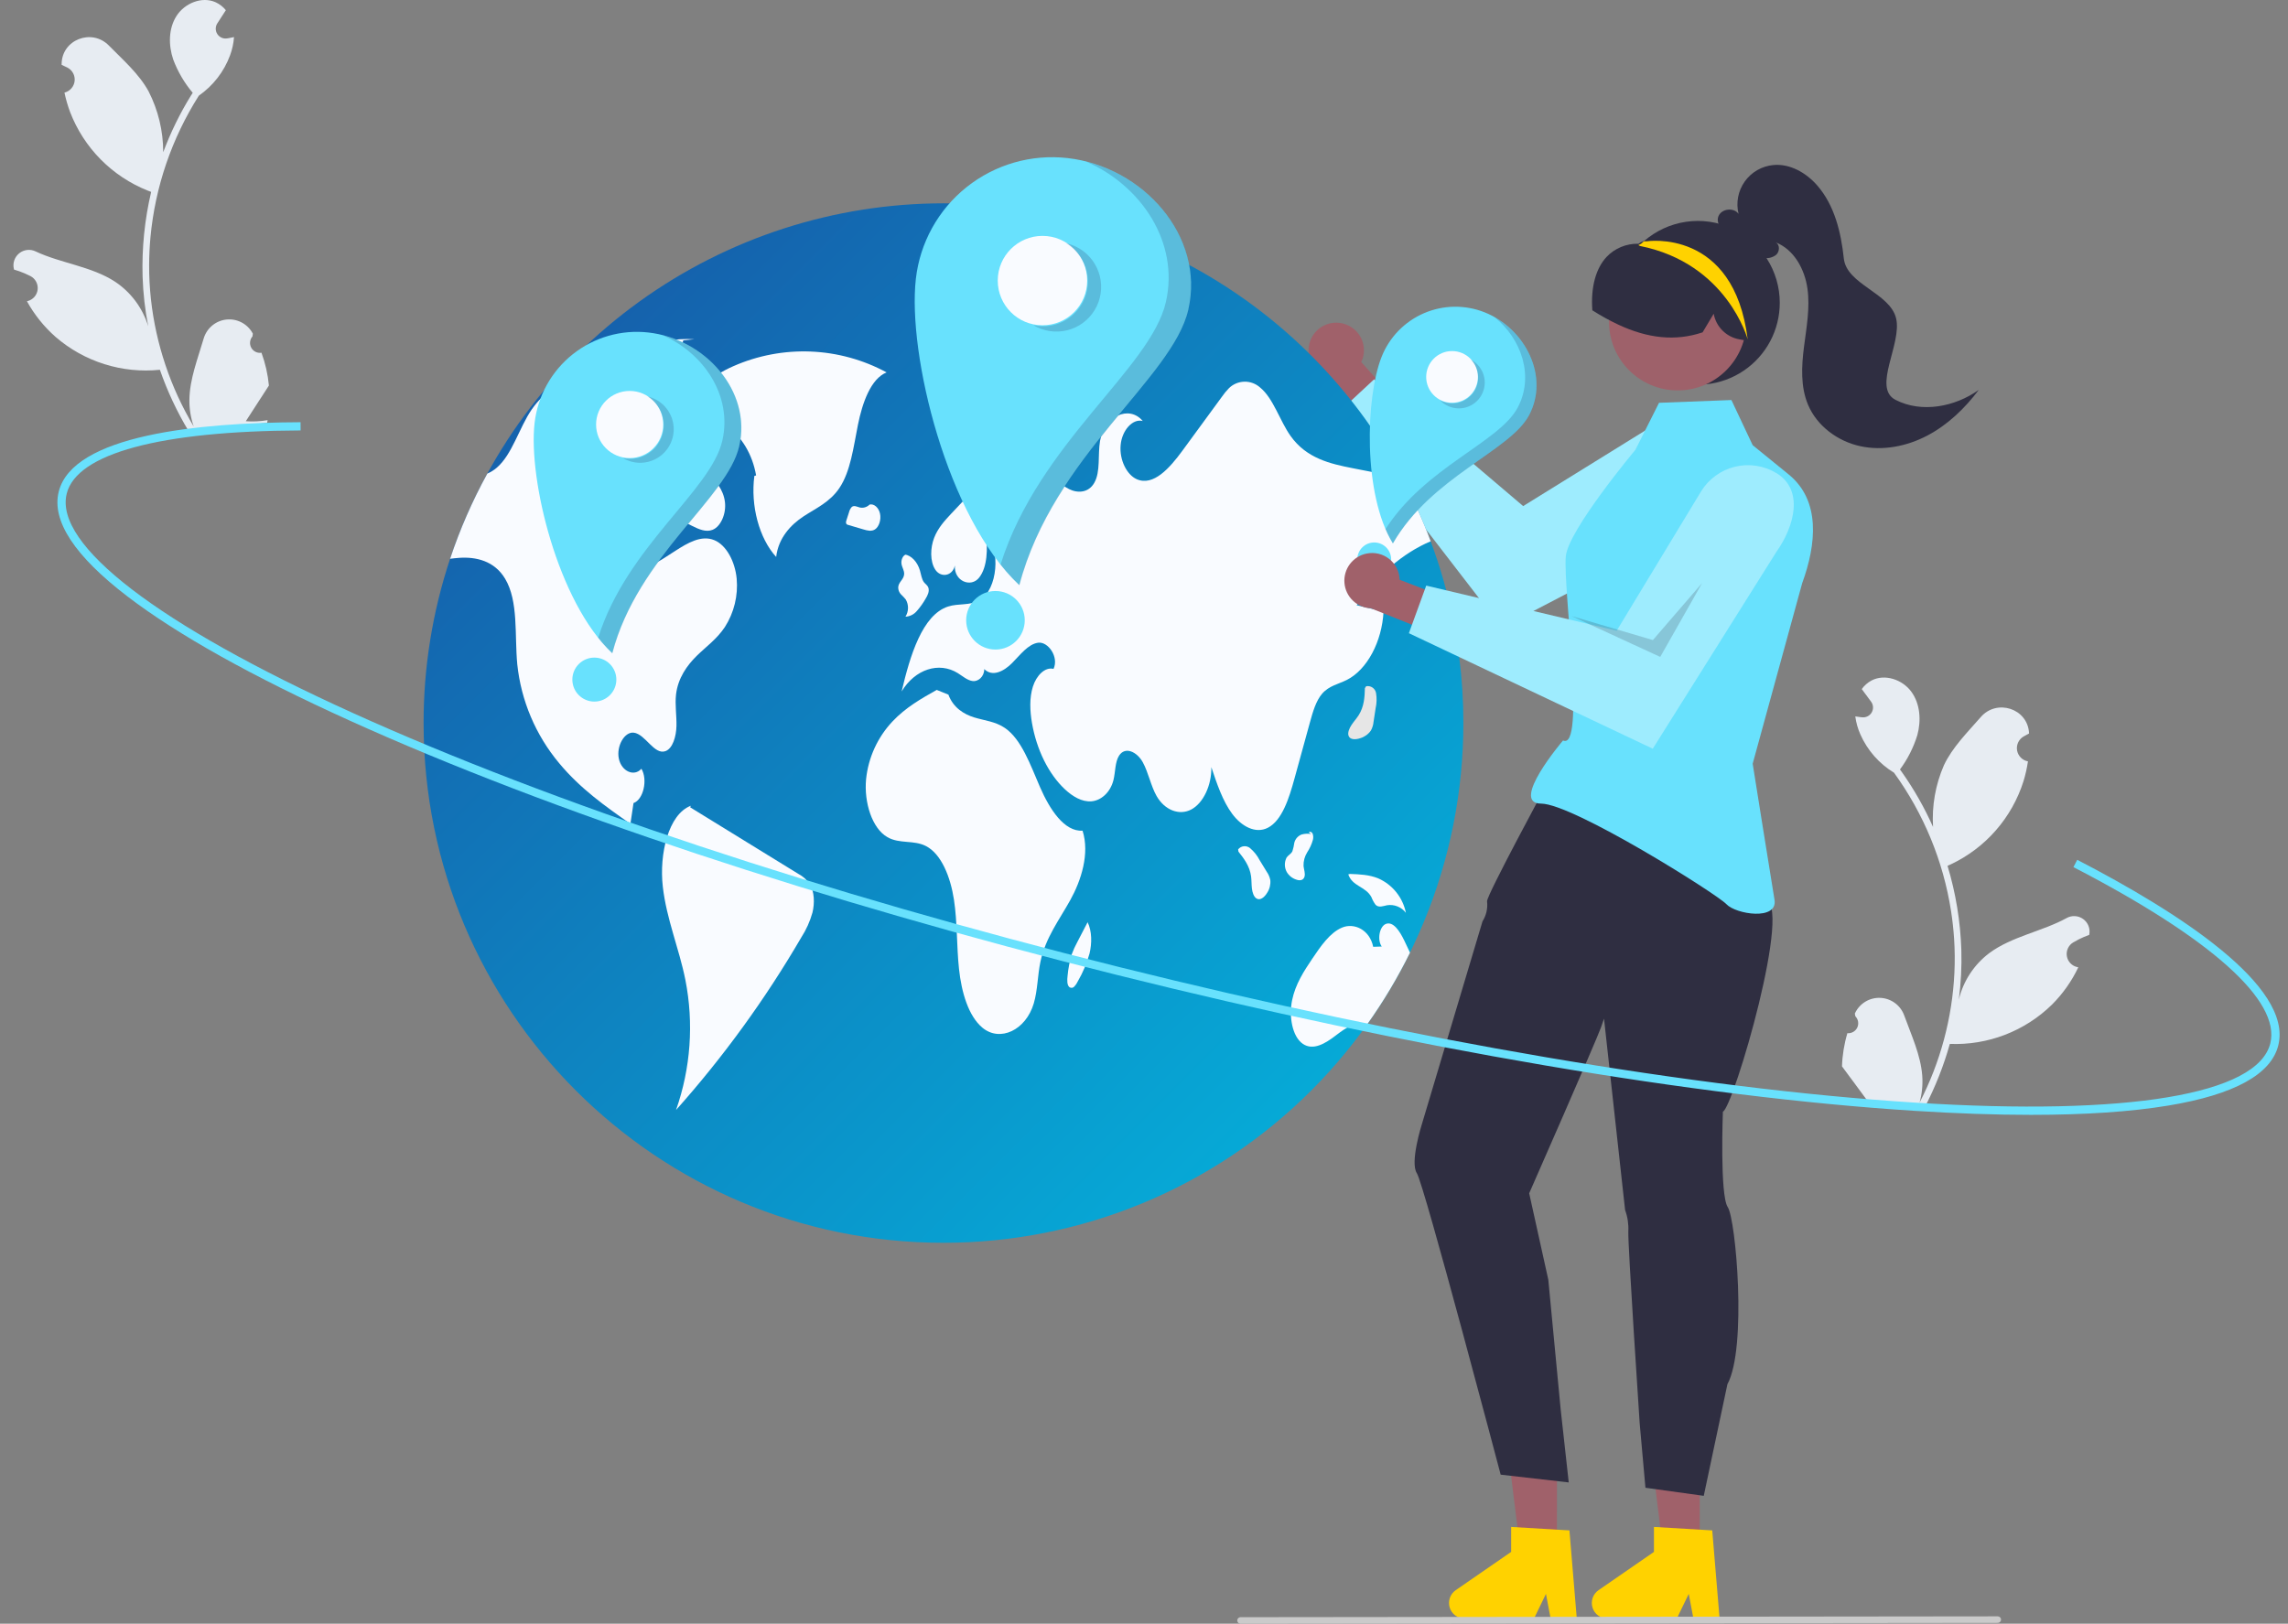 <svg width="162" height="115" viewBox="0 0 162 115" fill="none" xmlns="http://www.w3.org/2000/svg">
<rect x="0" y="0" width="162" height="115" fill="#808080" stroke="none"/>
<path d="M130.803 73.174C130.946 73.188 131.09 73.156 131.216 73.085C131.341 73.014 131.441 72.906 131.503 72.776C131.564 72.645 131.584 72.499 131.56 72.357C131.536 72.215 131.469 72.084 131.368 71.981C131.354 71.91 131.343 71.859 131.329 71.788C131.336 71.773 131.343 71.758 131.35 71.743C131.511 71.408 131.767 71.127 132.087 70.937C132.406 70.747 132.775 70.656 133.146 70.674C133.518 70.693 133.875 70.821 134.174 71.042C134.473 71.263 134.7 71.568 134.826 71.918C135.331 73.314 135.991 74.719 136.102 76.176C136.151 76.819 136.087 77.467 135.915 78.089C137.386 75.238 138.227 72.103 138.38 68.899C138.418 68.095 138.411 67.289 138.359 66.486C138.315 65.827 138.243 65.172 138.142 64.52C137.589 60.982 136.205 57.626 134.104 54.727C133.051 54.087 132.22 53.141 131.722 52.014C131.541 51.609 131.42 51.18 131.363 50.74C131.484 50.762 131.607 50.777 131.729 50.791C131.766 50.795 131.806 50.799 131.844 50.803L131.858 50.804C131.992 50.816 132.126 50.789 132.245 50.727C132.364 50.665 132.462 50.569 132.528 50.453C132.594 50.336 132.625 50.202 132.617 50.068C132.609 49.934 132.562 49.806 132.482 49.697C132.433 49.63 132.383 49.563 132.333 49.496C132.258 49.392 132.181 49.291 132.106 49.187C132.097 49.177 132.089 49.167 132.081 49.156C131.994 49.038 131.908 48.922 131.821 48.804C132.001 48.551 132.237 48.343 132.51 48.197C133.456 47.701 134.709 48.133 135.335 48.997C135.964 49.861 136.035 51.036 135.755 52.066C135.486 52.94 135.07 53.763 134.525 54.498C134.572 54.565 134.621 54.629 134.668 54.695C135.526 55.912 136.263 57.209 136.868 58.569C136.775 57.073 137.039 55.576 137.637 54.201C138.239 52.922 139.303 51.871 140.248 50.785C141.383 49.48 143.554 50.174 143.663 51.899C143.664 51.916 143.665 51.933 143.666 51.949C143.53 52.018 143.396 52.091 143.265 52.169C143.101 52.269 142.97 52.415 142.89 52.59C142.811 52.764 142.785 52.959 142.818 53.148C142.851 53.337 142.94 53.512 143.074 53.65C143.208 53.788 143.38 53.882 143.568 53.92L143.588 53.923C143.518 54.399 143.413 54.869 143.272 55.328C142.867 56.61 142.201 57.795 141.316 58.808C140.432 59.821 139.348 60.64 138.132 61.214C138.052 61.251 137.974 61.287 137.894 61.322C138.476 63.252 138.804 65.249 138.871 67.264C138.906 68.453 138.846 69.642 138.689 70.821L138.697 70.779C139.014 69.475 139.772 68.321 140.841 67.51C142.429 66.325 144.612 65.963 146.309 65.03C146.489 64.925 146.696 64.875 146.904 64.884C147.113 64.893 147.314 64.962 147.485 65.082C147.656 65.202 147.789 65.368 147.868 65.561C147.947 65.754 147.97 65.965 147.933 66.171C147.93 66.185 147.927 66.2 147.924 66.214C147.673 66.303 147.428 66.407 147.191 66.527C147.055 66.595 146.921 66.668 146.79 66.747C146.626 66.846 146.495 66.992 146.416 67.167C146.336 67.341 146.311 67.536 146.343 67.725C146.376 67.915 146.465 68.09 146.599 68.227C146.733 68.365 146.905 68.459 147.094 68.497L147.113 68.501C147.127 68.503 147.139 68.506 147.153 68.509C146.686 69.493 146.053 70.389 145.282 71.158C144.33 72.088 143.199 72.814 141.956 73.292C140.714 73.769 139.388 73.988 138.058 73.935L138.056 73.934C137.622 75.486 137.028 76.988 136.284 78.416L130.711 78.157C130.694 78.094 130.679 78.029 130.664 77.966C131.178 78.023 131.697 78.016 132.21 77.946C131.82 77.42 131.43 76.889 131.041 76.362C131.032 76.353 131.024 76.342 131.016 76.331C130.818 76.062 130.619 75.794 130.421 75.525L130.421 75.525C130.447 74.728 130.575 73.938 130.803 73.174L130.803 73.174Z" fill="#E7ECF2"/>
<path d="M18.513 24.983C18.371 25.005 18.225 24.983 18.096 24.92C17.967 24.856 17.86 24.755 17.79 24.628C17.721 24.502 17.692 24.358 17.707 24.215C17.722 24.071 17.781 23.936 17.876 23.828C17.886 23.756 17.893 23.704 17.903 23.632C17.895 23.617 17.887 23.603 17.879 23.588C17.698 23.264 17.424 23 17.094 22.83C16.763 22.66 16.39 22.591 16.02 22.633C15.65 22.674 15.302 22.824 15.017 23.063C14.732 23.303 14.525 23.621 14.42 23.978C14.003 25.402 13.431 26.846 13.41 28.306C13.401 28.951 13.504 29.594 13.715 30.204C12.07 27.449 11.037 24.373 10.686 21.184C10.599 20.384 10.556 19.579 10.559 18.774C10.562 18.114 10.593 17.456 10.654 16.799C10.987 13.234 12.161 9.798 14.079 6.775C15.09 6.072 15.862 5.075 16.289 3.92C16.444 3.504 16.538 3.069 16.569 2.626C16.449 2.655 16.327 2.679 16.206 2.7C16.169 2.706 16.129 2.712 16.092 2.718L16.078 2.72C15.945 2.741 15.809 2.723 15.687 2.668C15.564 2.613 15.46 2.524 15.387 2.411C15.314 2.299 15.275 2.167 15.275 2.033C15.275 1.899 15.314 1.768 15.387 1.655C15.432 1.585 15.477 1.515 15.523 1.445C15.592 1.337 15.662 1.23 15.731 1.122C15.739 1.112 15.747 1.101 15.754 1.09C15.833 0.966 15.912 0.845 15.991 0.722C15.796 0.481 15.548 0.288 15.266 0.159C14.292 -0.278 13.068 0.231 12.496 1.132C11.922 2.033 11.923 3.21 12.267 4.221C12.589 5.077 13.055 5.873 13.645 6.573C13.602 6.642 13.557 6.709 13.514 6.778C12.733 8.045 12.078 9.386 11.557 10.781C11.558 9.281 11.202 7.803 10.52 6.468C9.84 5.229 8.713 4.245 7.703 3.22C6.489 1.988 4.366 2.814 4.364 4.543C4.364 4.56 4.364 4.577 4.364 4.593C4.504 4.653 4.642 4.718 4.777 4.788C4.947 4.877 5.087 5.015 5.177 5.185C5.268 5.354 5.305 5.547 5.284 5.738C5.263 5.928 5.184 6.108 5.059 6.254C4.934 6.4 4.768 6.504 4.583 6.554L4.564 6.559C4.662 7.029 4.797 7.491 4.965 7.941C5.449 9.196 6.187 10.338 7.132 11.294C8.078 12.25 9.211 13.001 10.46 13.499C10.542 13.53 10.621 13.562 10.703 13.591C10.242 15.553 10.038 17.568 10.096 19.583C10.134 20.771 10.268 21.955 10.497 23.122L10.486 23.081C10.089 21.799 9.262 20.693 8.144 19.95C6.486 18.865 4.285 18.639 2.534 17.812C2.347 17.719 2.138 17.681 1.93 17.703C1.723 17.725 1.526 17.806 1.363 17.937C1.2 18.067 1.078 18.241 1.011 18.438C0.943 18.636 0.934 18.849 0.984 19.051C0.987 19.066 0.991 19.08 0.995 19.094C1.251 19.167 1.501 19.256 1.746 19.361C1.886 19.421 2.024 19.486 2.159 19.555C2.329 19.644 2.469 19.782 2.559 19.952C2.65 20.121 2.687 20.314 2.666 20.505C2.645 20.696 2.567 20.876 2.442 21.021C2.316 21.167 2.15 21.271 1.965 21.321L1.946 21.326C1.932 21.33 1.92 21.333 1.907 21.337C2.434 22.29 3.121 23.145 3.938 23.865C4.945 24.735 6.119 25.39 7.388 25.79C8.658 26.189 9.995 26.326 11.319 26.19L11.321 26.19C11.85 27.711 12.536 29.174 13.367 30.553L18.913 29.95C18.926 29.886 18.937 29.821 18.948 29.757C18.439 29.845 17.92 29.871 17.404 29.833C17.76 29.283 18.116 28.729 18.473 28.18C18.481 28.169 18.489 28.158 18.496 28.147C18.676 27.866 18.859 27.587 19.04 27.305L19.04 27.305C18.965 26.512 18.788 25.731 18.514 24.983L18.513 24.983Z" fill="#E7ECF2"/>
<path d="M95.141 22.928C95.416 23.003 95.67 23.138 95.887 23.323C96.104 23.507 96.278 23.737 96.396 23.996C96.514 24.255 96.574 24.537 96.572 24.821C96.57 25.106 96.505 25.387 96.382 25.644L99.359 28.953L97.789 31.252L93.651 26.52C93.233 26.285 92.916 25.906 92.759 25.453C92.602 25 92.617 24.505 92.801 24.062C92.984 23.619 93.324 23.259 93.755 23.05C94.187 22.841 94.68 22.797 95.141 22.928Z" fill="#A0616A"/>
<path d="M123.003 31.053C122.735 30.616 122.383 30.237 121.968 29.936C121.553 29.636 121.082 29.42 120.583 29.302C120.085 29.184 119.568 29.166 119.062 29.248C118.556 29.33 118.071 29.511 117.635 29.781L107.847 35.843L97.288 26.868L94.661 29.314L106.325 44.448L121.486 36.544C121.132 36.729 123.431 31.749 123.003 31.053Z" fill="#9EECFE"/>
<path d="M103.613 51.211C103.614 56.045 102.663 60.832 100.813 65.298C98.964 69.765 96.252 73.823 92.834 77.242C89.415 80.66 85.357 83.371 80.891 85.221C76.424 87.07 71.637 88.022 66.803 88.021C46.473 88.021 29.992 71.54 29.992 51.211C29.989 47.256 30.623 43.327 31.869 39.574C34.318 32.245 39.008 25.872 45.277 21.354C51.545 16.836 59.076 14.404 66.803 14.4C73.467 14.398 80.006 16.205 85.723 19.629C91.44 23.053 96.12 27.966 99.263 33.842C100.043 35.292 100.723 36.793 101.298 38.335C101.378 38.55 101.456 38.764 101.531 38.981V38.983C101.869 39.936 102.166 40.907 102.423 41.895C103.216 44.937 103.616 48.067 103.613 51.211Z" fill="url(#paint0_linear_1943_6920)"/>
<path d="M62.776 26.375C61.122 25.48 59.285 24.975 57.406 24.898C55.527 24.822 53.655 25.175 51.934 25.931C50.417 26.591 48.821 27.775 48.315 29.912C50.361 28.705 53.009 30.612 53.535 33.672L53.412 33.706C53.134 35.825 53.755 38.132 54.956 39.446C55.114 38.081 56.011 37.152 56.894 36.572C57.777 35.992 58.753 35.57 59.427 34.573C60.226 33.39 60.429 31.662 60.746 30.085C61.063 28.509 61.665 26.814 62.776 26.375Z" fill="#F9FBFF"/>
<path d="M51.325 44.409C50.759 45.26 50.002 45.793 49.323 46.458C48.647 47.125 48.002 48.025 47.867 49.18C47.782 49.92 47.914 50.673 47.896 51.421C47.878 52.17 47.628 53.012 47.119 53.199C46.315 53.489 45.702 51.996 44.876 51.892C44.219 51.81 43.628 52.843 43.818 53.738C44.008 54.634 44.902 55.031 45.415 54.446C45.88 55.225 45.552 56.638 44.855 56.877C44.781 57.368 44.708 57.857 44.636 58.348C42.873 57.115 41.092 55.861 39.593 54.055C37.926 52.064 36.892 49.62 36.624 47.037C36.43 44.961 36.718 42.587 35.765 40.99C35.002 39.712 33.693 39.429 32.515 39.509C32.301 39.523 32.084 39.548 31.869 39.575C32.564 37.488 33.446 35.469 34.505 33.542C34.745 33.439 34.968 33.3 35.166 33.131C36.262 32.2 36.749 30.317 37.638 29.014C37.695 28.93 37.755 28.848 37.816 28.769C38.726 27.58 39.945 26.969 41.123 26.4C43.73 25.135 46.413 23.852 49.166 24.028L48.383 24.104C47.469 26.664 46.554 29.225 45.638 31.785C45.499 32.178 45.359 32.571 45.217 32.965C44.698 34.421 44.162 35.971 44.242 37.601C44.289 38.566 44.624 39.597 45.262 39.928C45.857 40.235 46.507 39.859 47.082 39.487C47.325 39.331 47.567 39.176 47.81 39.018C48.683 38.456 49.651 37.879 50.573 38.255C51.417 38.599 52.041 39.746 52.16 40.983C52.269 42.186 51.975 43.391 51.325 44.409Z" fill="#F9FBFF"/>
<path d="M56.519 61.889C53.968 60.319 51.418 58.748 48.868 57.178L48.911 57.067C47.325 57.671 46.667 60.489 46.929 62.794C47.191 65.1 48.08 67.16 48.529 69.406C49.134 72.48 48.905 75.659 47.867 78.615C51.22 74.852 54.188 70.762 56.726 66.407C57.081 65.858 57.351 65.259 57.527 64.63C57.689 63.961 57.664 63.156 57.34 62.62C57.131 62.312 56.849 62.061 56.519 61.889Z" fill="#F9FBFF"/>
<path d="M46.453 33.321C46.183 33.93 46.078 34.742 46.324 35.372C46.575 36.015 47.106 36.306 47.594 36.548L49.004 37.247C49.472 37.479 49.978 37.714 50.456 37.523C51.032 37.292 51.432 36.388 51.328 35.549C51.218 34.657 50.656 34.042 50.135 33.52C49.407 32.788 48.678 32.056 47.95 31.324L47.54 31.827C47.096 32.26 46.728 32.765 46.453 33.321Z" fill="#F9FBFF"/>
<path d="M96.059 42.865C96.693 43.014 97.327 43.163 97.961 43.312C97.851 45.454 96.789 47.435 95.366 48.153C94.773 48.452 94.112 48.562 93.622 49.12C93.178 49.627 92.953 50.417 92.746 51.172C92.384 52.489 92.022 53.806 91.66 55.122C91.272 56.542 90.773 58.118 89.763 58.63C88.895 59.069 87.904 58.532 87.237 57.63C86.57 56.728 86.163 55.515 85.769 54.333C85.793 55.621 85.194 56.885 84.345 57.333C83.495 57.781 82.46 57.376 81.891 56.376C81.482 55.658 81.313 54.711 80.912 53.983C80.511 53.255 79.67 52.838 79.233 53.521C78.944 53.975 78.981 54.67 78.838 55.247C78.615 56.143 77.94 56.705 77.272 56.754C76.605 56.803 75.955 56.419 75.396 55.898C74.245 54.818 73.396 53.104 73.067 51.2C72.922 50.351 72.881 49.427 73.132 48.632C73.384 47.836 73.991 47.222 74.595 47.374C74.991 46.535 74.208 45.423 73.503 45.521C72.795 45.619 72.241 46.378 71.66 46.961C71.081 47.544 70.272 47.967 69.689 47.388C69.693 47.926 69.255 48.282 68.877 48.237C68.5 48.194 68.165 47.891 67.82 47.676C66.484 46.844 64.789 47.396 63.84 48.971C64.433 46.447 65.302 43.552 67.124 42.959C67.869 42.715 68.68 42.916 69.384 42.494C70.629 41.748 70.881 38.928 69.805 37.764C69.942 38.864 69.916 40.149 69.335 40.901C68.754 41.654 67.535 41.163 67.609 40.051C67.441 40.818 66.607 40.934 66.222 40.345C65.836 39.756 65.868 38.793 66.142 38.089C66.417 37.386 66.883 36.881 67.335 36.396C68.306 35.355 69.292 34.302 70.417 33.648C71.543 32.993 72.844 32.772 73.973 33.423C74.568 33.766 75.092 34.339 75.699 34.642C76.306 34.946 77.077 34.907 77.48 34.196C77.932 33.402 77.719 32.224 77.887 31.232C78.188 29.48 79.94 28.66 80.912 29.817C80.186 29.631 79.435 30.49 79.345 31.531C79.253 32.572 79.779 33.623 80.482 33.938C81.664 34.462 82.822 33.145 83.716 31.926C84.648 30.65 85.582 29.374 86.517 28.099C86.666 27.882 86.834 27.678 87.018 27.49C87.311 27.204 87.702 27.041 88.111 27.033C88.519 27.024 88.916 27.172 89.221 27.445C90.165 28.216 90.609 29.797 91.384 30.885C92.509 32.466 94.192 32.85 95.759 33.157C96.926 33.384 98.095 33.612 99.264 33.842C100.043 35.292 100.723 36.793 101.299 38.335C99.319 39.175 97.493 40.748 96.059 42.865Z" fill="#F9FBFF"/>
<path d="M99.834 67.471C98.957 69.25 97.939 70.955 96.787 72.569C96.05 72.254 95.259 72.816 94.57 73.344C93.85 73.896 92.985 74.434 92.247 73.931C91.492 73.415 91.249 71.974 91.488 70.831C91.727 69.689 92.324 68.781 92.903 67.918C93.517 67.002 94.173 66.051 95.026 65.695C95.881 65.34 96.979 65.843 97.228 67.058L97.834 67.037C97.494 66.571 97.672 65.606 98.128 65.436C98.654 65.237 99.11 65.959 99.421 66.597C99.56 66.886 99.701 67.176 99.834 67.471Z" fill="#F9FBFF"/>
<path d="M76.65 58.833C75.349 58.914 74.318 57.313 73.633 55.737C72.949 54.161 72.324 52.359 71.15 51.557C70.479 51.099 69.714 51.036 68.987 50.814C68.259 50.592 67.497 50.132 67.15 49.197L66.324 48.863C65.234 49.476 64.13 50.1 63.191 51.097C62.137 52.217 61.481 53.651 61.323 55.18C61.166 56.832 61.748 58.674 62.836 59.294C63.695 59.785 64.696 59.476 65.567 59.925C66.655 60.486 67.3 62.115 67.545 63.724C67.789 65.332 67.728 67.004 67.902 68.631C68.077 70.258 68.559 71.951 69.557 72.785C70.805 73.828 72.637 72.961 73.197 71.062C73.472 70.13 73.463 69.079 73.668 68.112C74.03 66.409 75.007 65.145 75.781 63.748C76.556 62.351 77.165 60.454 76.65 58.833Z" fill="#F9FBFF"/>
<path d="M63.793 42.098C63.914 42.21 64.027 42.33 64.132 42.458C64.24 42.644 64.295 42.856 64.291 43.071C64.287 43.286 64.225 43.496 64.111 43.678C64.268 43.669 64.421 43.628 64.561 43.557C64.701 43.486 64.824 43.386 64.924 43.265C65.161 42.995 65.37 42.7 65.547 42.387C65.68 42.17 65.821 41.878 65.731 41.621C65.67 41.446 65.524 41.371 65.422 41.239C65.261 41.03 65.221 40.697 65.137 40.41C64.957 39.791 64.524 39.335 64.055 39.27L64.12 39.282C63.924 39.349 63.787 39.661 63.83 39.941C63.87 40.196 64.034 40.408 64.017 40.668C63.994 41.043 63.62 41.218 63.597 41.593C63.593 41.78 63.664 41.962 63.793 42.098Z" fill="#F9FBFF"/>
<path d="M61.565 35.738C61.566 35.737 61.568 35.737 61.57 35.737C61.61 35.7 61.648 35.661 61.681 35.618L61.565 35.738Z" fill="#E6E6E6"/>
<path d="M61.954 37.494C62.242 37.309 62.403 36.798 62.307 36.37C62.213 35.944 61.878 35.658 61.57 35.736C61.48 35.827 61.369 35.894 61.247 35.93C61.124 35.966 60.995 35.97 60.871 35.942C60.68 35.893 60.471 35.767 60.305 35.91C60.21 36.018 60.144 36.147 60.112 36.287C60.051 36.475 59.99 36.663 59.929 36.851C59.9 36.918 59.892 36.993 59.907 37.064C59.919 37.093 59.938 37.118 59.962 37.138C59.986 37.157 60.015 37.17 60.046 37.175C60.413 37.283 60.781 37.391 61.148 37.5C61.416 37.579 61.705 37.655 61.954 37.494Z" fill="#F9FBFF"/>
<path d="M89.693 61.748C89.523 61.47 89.353 61.192 89.183 60.914C89.017 60.592 88.789 60.306 88.512 60.071C88.451 60.02 88.381 59.982 88.305 59.958C88.229 59.935 88.15 59.927 88.071 59.935C87.992 59.943 87.915 59.967 87.846 60.004C87.776 60.042 87.715 60.094 87.665 60.156L87.686 60.315C88.073 60.8 88.483 61.34 88.581 62.061C88.619 62.345 88.606 62.639 88.64 62.925C88.674 63.21 88.77 63.506 88.955 63.629C89.222 63.808 89.536 63.544 89.726 63.223C89.897 62.959 89.973 62.645 89.943 62.332C89.901 62.123 89.816 61.924 89.693 61.748Z" fill="#F9FBFF"/>
<path d="M97.253 51.128C97.302 50.806 97.351 50.484 97.4 50.162C97.48 49.808 97.49 49.442 97.43 49.084C97.416 49.006 97.387 48.932 97.344 48.865C97.301 48.798 97.245 48.741 97.179 48.696C97.114 48.651 97.04 48.62 96.962 48.604C96.885 48.588 96.805 48.588 96.727 48.604L96.64 48.739C96.624 49.36 96.59 50.036 96.201 50.651C96.047 50.893 95.847 51.11 95.69 51.35C95.532 51.59 95.415 51.879 95.477 52.092C95.566 52.4 95.976 52.401 96.329 52.278C96.629 52.185 96.889 51.995 97.068 51.736C97.171 51.548 97.234 51.341 97.253 51.128Z" fill="#E6E6E6"/>
<path d="M92.358 62.11C92.441 61.871 92.321 61.597 92.296 61.334C92.284 60.993 92.374 60.656 92.555 60.367C92.735 60.095 92.871 59.796 92.959 59.481C92.996 59.338 92.99 59.187 92.94 59.047C92.884 58.921 92.748 58.864 92.669 58.964L92.837 59.071C92.611 59.031 92.379 59.042 92.158 59.104C92.032 59.152 91.92 59.23 91.83 59.331C91.741 59.432 91.677 59.553 91.644 59.684C91.617 59.888 91.571 60.089 91.509 60.285C91.41 60.49 91.217 60.558 91.095 60.738C91.013 60.898 90.971 61.075 90.974 61.255C90.977 61.434 91.024 61.61 91.112 61.767C91.265 62.023 91.507 62.214 91.792 62.301C91.996 62.374 92.265 62.378 92.358 62.11Z" fill="#F9FBFF"/>
<path d="M97.103 63.542C97.177 63.734 97.275 63.915 97.397 64.081C97.624 64.31 97.933 64.169 98.208 64.114C98.458 64.074 98.714 64.103 98.949 64.198C99.184 64.292 99.389 64.448 99.543 64.649C99.436 64.116 99.203 63.617 98.863 63.193C98.523 62.768 98.086 62.432 97.589 62.212C96.939 61.947 96.255 61.921 95.58 61.897L95.463 61.927C95.76 62.793 96.694 62.773 97.103 63.542Z" fill="#F9FBFF"/>
<path d="M77.006 65.313L77.008 65.316C77.019 65.294 77.03 65.273 77.042 65.251L77.006 65.313Z" fill="#E6E6E6"/>
<path d="M76.286 66.706C76.129 66.991 75.994 67.287 75.882 67.593C75.734 68.088 75.636 68.596 75.589 69.111C75.553 69.403 75.541 69.777 75.725 69.92C75.777 69.954 75.841 69.969 75.903 69.961C75.966 69.952 76.023 69.921 76.065 69.873C76.167 69.766 76.25 69.642 76.311 69.507C76.672 68.886 76.951 68.223 77.144 67.532C77.319 66.804 77.317 65.947 77.007 65.316C76.767 65.779 76.526 66.243 76.286 66.706Z" fill="#F9FBFF"/>
<path d="M69.342 29.585C69.457 29.697 69.601 29.773 69.758 29.803C69.915 29.834 70.078 29.818 70.225 29.758C70.532 29.624 70.813 29.438 71.056 29.209C71.258 29.059 71.429 28.873 71.56 28.659C71.632 28.531 71.679 28.391 71.697 28.245C71.714 28.099 71.703 27.951 71.663 27.81C71.55 27.477 71.261 27.366 71.006 27.29C70.598 27.169 70.19 27.048 69.782 26.927L70.078 26.661C69.774 26.498 69.438 26.801 69.248 27.175C69.127 27.419 69.042 27.681 68.997 27.95C68.895 28.537 68.995 29.237 69.342 29.585Z" fill="#E6E6E6"/>
<path d="M76.543 27.168C76.658 27.295 76.817 27.373 76.988 27.387C77.158 27.401 77.328 27.349 77.462 27.243C77.577 27.156 77.673 27.046 77.743 26.92C77.812 26.794 77.855 26.655 77.868 26.511C77.897 26.19 77.738 25.834 77.511 25.806L77.563 25.506C77.127 25.427 76.59 25.411 76.356 25.941C76.277 26.144 76.253 26.364 76.286 26.58C76.319 26.795 76.407 26.998 76.543 27.168Z" fill="#E6E6E6"/>
<path d="M75.581 11.195C73.022 10.906 70.454 11.646 68.441 13.251C66.428 14.856 65.135 17.195 64.846 19.754C64.245 25.081 67.052 36.651 72.169 41.44C74.579 32.264 83.022 26.822 84.139 21.93C85.333 16.703 80.909 11.796 75.581 11.195Z" fill="#68E1FD"/>
<path d="M73.812 23.039C75.56 23.039 76.978 21.622 76.978 19.873C76.978 18.125 75.56 16.707 73.812 16.707C72.063 16.707 70.645 18.125 70.645 19.873C70.645 21.622 72.063 23.039 73.812 23.039Z" fill="#F9FBFF"/>
<path d="M70.483 46.005C71.628 46.005 72.557 45.077 72.557 43.931C72.557 42.786 71.628 41.858 70.483 41.858C69.338 41.858 68.409 42.786 68.409 43.931C68.409 45.077 69.338 46.005 70.483 46.005Z" fill="#68E1FD"/>
<path opacity="0.2" d="M76.43 17.605C76.787 17.819 77.097 18.101 77.345 18.436C77.592 18.77 77.771 19.149 77.872 19.553C77.972 19.956 77.992 20.375 77.931 20.787C77.869 21.198 77.728 21.593 77.513 21.949C77.299 22.306 77.017 22.616 76.683 22.864C76.349 23.111 75.969 23.29 75.566 23.391C74.751 23.594 73.889 23.465 73.169 23.032C73.903 23.196 74.671 23.093 75.335 22.741C76 22.39 76.518 21.814 76.797 21.115C77.075 20.417 77.096 19.642 76.856 18.93C76.615 18.218 76.129 17.614 75.485 17.228C75.818 17.302 76.138 17.429 76.43 17.605Z" fill="#24285B"/>
<path opacity="0.2" d="M84.151 21.94C83.034 26.832 74.591 32.275 72.181 41.45C71.7 40.996 71.253 40.506 70.844 39.985C73.551 31.36 81.469 26.119 82.549 21.393C83.515 17.163 80.801 13.143 76.907 11.445C81.621 12.63 85.245 17.15 84.151 21.94Z" fill="#24285B"/>
<path d="M45.911 23.549C43.99 23.332 42.061 23.887 40.549 25.093C39.037 26.298 38.066 28.055 37.849 29.976C37.398 33.977 39.506 42.665 43.349 46.262C45.158 39.371 51.499 35.284 52.338 31.61C53.235 27.685 49.912 24 45.911 23.549Z" fill="#68E1FD"/>
<path d="M44.583 32.444C45.896 32.444 46.96 31.379 46.96 30.066C46.96 28.753 45.896 27.688 44.583 27.688C43.27 27.688 42.205 28.753 42.205 30.066C42.205 31.379 43.27 32.444 44.583 32.444Z" fill="#F9FBFF"/>
<path d="M42.083 49.69C42.943 49.69 43.64 48.992 43.64 48.132C43.64 47.272 42.943 46.575 42.083 46.575C41.223 46.575 40.525 47.272 40.525 48.132C40.525 48.992 41.223 49.69 42.083 49.69Z" fill="#68E1FD"/>
<path opacity="0.2" d="M46.55 28.362C46.817 28.523 47.051 28.735 47.236 28.986C47.422 29.237 47.557 29.522 47.632 29.825C47.708 30.128 47.723 30.443 47.677 30.752C47.63 31.061 47.524 31.357 47.363 31.625C47.202 31.892 46.99 32.126 46.739 32.312C46.488 32.497 46.203 32.632 45.9 32.707C45.597 32.783 45.282 32.798 44.974 32.752C44.665 32.706 44.368 32.599 44.101 32.438C44.652 32.561 45.228 32.483 45.727 32.219C46.227 31.956 46.616 31.523 46.825 30.998C47.034 30.474 47.05 29.892 46.869 29.358C46.689 28.823 46.324 28.369 45.84 28.079C46.09 28.134 46.33 28.23 46.55 28.362Z" fill="#24285B"/>
<path opacity="0.2" d="M52.348 31.618C51.509 35.291 45.168 39.379 43.359 46.269C42.997 45.928 42.662 45.56 42.355 45.169C44.388 38.692 50.334 34.756 51.145 31.207C51.87 28.03 49.832 25.012 46.908 23.736C50.448 24.626 53.17 28.021 52.348 31.618Z" fill="#24285B"/>
<path d="M120.349 109.679H117.739L116.497 99.61L120.35 99.61L120.349 109.679Z" fill="#A0616A"/>
<path d="M121.754 114.636H119.902L119.571 112.887L118.724 114.636H113.811C113.576 114.636 113.347 114.561 113.157 114.421C112.967 114.281 112.827 114.085 112.757 113.86C112.687 113.635 112.691 113.394 112.767 113.171C112.844 112.949 112.99 112.756 113.184 112.623L117.107 109.913V108.145L121.234 108.391L121.754 114.636Z" fill="#FFD200"/>
<path d="M110.238 109.679H107.628L106.386 99.61L110.239 99.61L110.238 109.679Z" fill="#A0616A"/>
<path d="M111.643 114.636H109.791L109.46 112.887L108.613 114.636H103.7C103.465 114.636 103.235 114.561 103.046 114.421C102.856 114.281 102.716 114.085 102.646 113.86C102.576 113.635 102.579 113.394 102.656 113.171C102.733 112.949 102.879 112.756 103.073 112.623L106.996 109.913V108.145L111.123 108.391L111.643 114.636Z" fill="#FFD200"/>
<path d="M100.32 83.094C100.819 83.843 106.254 104.443 106.254 104.443L111.073 104.993L110.501 99.809L109.627 90.637L108.273 84.515C108.273 84.515 113.054 73.635 113.356 72.768L113.571 72.146L115.064 85.702C115.242 86.186 115.319 86.701 115.292 87.215C115.247 88.062 116.096 100.801 116.096 100.801L116.504 105.37L120.633 105.943L122.308 98.038C123.707 95.471 122.905 86.346 122.333 85.497C121.761 84.648 121.988 78.733 121.988 78.733C122.719 78.476 127.075 63.623 124.896 63.711C125.036 62.919 125.146 62.212 125.146 62.212L121.364 59.162L111.9 56.702L109.512 55.555C109.512 55.555 105.247 63.441 105.29 63.833C105.349 64.33 105.235 64.832 104.968 65.254L100.662 79.664C100.662 79.664 99.815 82.337 100.32 83.094Z" fill="#2F2E41"/>
<path d="M124.097 31.529L122.591 28.332L117.467 28.529L115.795 31.855C115.795 31.855 111.018 37.561 110.864 39.416C110.669 41.749 112.285 53.185 110.669 52.444C110.669 52.444 106.859 56.916 109.114 56.916C111.368 56.916 121.567 63.318 122.236 64.038C122.905 64.758 125.892 65.225 125.642 63.722C125.391 62.219 124.097 54.09 124.097 54.09L127.601 41.309C128.609 38.549 128.923 35.454 126.643 33.6L124.097 31.529Z" fill="#68E1FD"/>
<path d="M105.117 22.12C104.432 21.848 103.7 21.714 102.962 21.724C102.225 21.735 101.497 21.892 100.82 22.184C100.143 22.476 99.53 22.899 99.016 23.428C98.502 23.957 98.098 24.582 97.826 25.268C96.682 28.15 96.492 35.035 98.621 38.485C101.359 33.729 106.899 31.972 108.265 29.412C109.725 26.675 108 23.264 105.117 22.12Z" fill="#68E1FD"/>
<path d="M102.812 28.527C103.823 28.527 104.643 27.707 104.643 26.696C104.643 25.684 103.823 24.864 102.812 24.864C101.8 24.864 100.98 25.684 100.98 26.696C100.98 27.707 101.8 28.527 102.812 28.527Z" fill="#F9FBFF"/>
<path d="M97.301 40.819C97.964 40.819 98.501 40.282 98.501 39.62C98.501 38.957 97.964 38.42 97.301 38.42C96.639 38.42 96.102 38.957 96.102 39.62C96.102 40.282 96.639 40.819 97.301 40.819Z" fill="#68E1FD"/>
<path opacity="0.2" d="M104.618 25.827C104.954 26.178 105.136 26.648 105.126 27.133C105.115 27.618 104.912 28.079 104.562 28.415C104.211 28.751 103.742 28.934 103.257 28.924C102.771 28.914 102.31 28.712 101.974 28.361C102.358 28.564 102.803 28.623 103.227 28.528C103.651 28.433 104.028 28.19 104.29 27.842C104.551 27.495 104.68 27.066 104.654 26.631C104.628 26.197 104.449 25.787 104.147 25.473C104.322 25.565 104.481 25.684 104.618 25.827Z" fill="#24285B"/>
<path opacity="0.2" d="M108.269 29.419C106.903 31.98 101.364 33.736 98.626 38.492C98.426 38.166 98.251 37.824 98.102 37.472C100.922 33.068 106.138 31.345 107.458 28.871C108.639 26.656 107.735 24 105.819 22.461C108.27 23.838 109.607 26.912 108.269 29.419Z" fill="#24285B"/>
<path d="M96.761 39.206C97.04 39.149 97.328 39.153 97.605 39.219C97.882 39.285 98.141 39.411 98.364 39.588C98.587 39.765 98.769 39.988 98.896 40.243C99.023 40.498 99.093 40.777 99.101 41.062L103.256 42.657L102.903 45.418L97.067 43.083C96.588 43.064 96.132 42.87 95.787 42.538C95.441 42.206 95.229 41.758 95.192 41.281C95.154 40.803 95.293 40.328 95.582 39.945C95.871 39.563 96.291 39.3 96.761 39.206Z" fill="#A0616A"/>
<path d="M125.792 33.516C125.354 33.249 124.868 33.071 124.362 32.992C123.855 32.913 123.338 32.935 122.84 33.056C122.342 33.178 121.873 33.396 121.46 33.699C121.047 34.002 120.697 34.384 120.432 34.822L114.468 44.671L100.983 41.475L99.755 44.847L117.023 53.027L125.769 39.097C127.078 37.257 127.719 34.693 125.792 33.516Z" fill="#9EECFE"/>
<path d="M126.015 21.446C126.015 22.396 125.783 23.33 125.337 24.169C124.892 25.007 124.248 25.723 123.461 26.254C122.675 26.786 121.77 27.116 120.826 27.215C119.882 27.315 118.928 27.182 118.047 26.827C117.167 26.472 116.387 25.906 115.776 25.179C115.166 24.453 114.743 23.587 114.545 22.659C114.347 21.73 114.379 20.768 114.64 19.855C114.901 18.942 115.382 18.108 116.041 17.424L116.069 17.396C116.115 17.348 116.161 17.299 116.21 17.253C116.21 17.253 116.211 17.252 116.211 17.252C116.211 17.252 116.211 17.252 116.212 17.252C116.212 17.252 116.212 17.251 116.212 17.251C116.212 17.251 116.212 17.25 116.212 17.25C116.273 17.195 116.333 17.139 116.396 17.085C117.234 16.351 118.265 15.873 119.368 15.71C120.47 15.547 121.596 15.704 122.611 16.165C123.626 16.625 124.487 17.368 125.091 18.304C125.694 19.241 126.015 20.332 126.015 21.446Z" fill="#2F2E41"/>
<path d="M118.787 27.651C121.472 27.651 123.649 25.474 123.649 22.788C123.649 20.102 121.472 17.925 118.787 17.925C116.101 17.925 113.924 20.102 113.924 22.788C113.924 25.474 116.101 27.651 118.787 27.651Z" fill="#9E616A"/>
<path d="M123.952 24.175L123.146 24.032C122.696 23.951 122.281 23.733 121.958 23.409C121.635 23.086 121.418 22.671 121.337 22.221L120.551 23.538L120.516 23.549C118.643 24.171 116.694 23.985 114.56 22.982C113.949 22.692 113.357 22.366 112.787 22.004L112.744 21.978L112.741 21.928C112.632 20.346 112.987 19.025 113.741 18.207C114.03 17.899 114.381 17.656 114.771 17.494C115.161 17.331 115.581 17.253 116.003 17.264C116.033 17.256 116.061 17.241 116.083 17.22C116.094 17.212 116.105 17.204 116.116 17.197V17.188L116.171 17.162C116.292 17.106 116.414 17.052 116.536 17.002C117.498 16.63 118.546 16.536 119.559 16.733C120.572 16.929 121.509 17.407 122.262 18.112C123.76 19.542 124.447 21.942 123.972 24.084L123.952 24.175Z" fill="#2F2E41"/>
<path d="M134.207 28.318C132.552 27.463 134.681 24.364 134.253 22.551C133.825 20.739 130.746 20.156 130.55 18.304C130.353 16.452 129.892 14.542 128.67 13.137C127.889 12.239 126.739 11.576 125.554 11.689C125.153 11.727 124.765 11.851 124.417 12.052C124.068 12.254 123.767 12.528 123.534 12.856C123.301 13.185 123.141 13.559 123.066 13.955C122.991 14.351 123.002 14.758 123.098 15.149C122.761 14.671 121.888 14.774 121.672 15.318C121.48 15.801 121.904 16.386 122.404 16.429C123.057 17.236 123.805 18.093 124.829 18.255C124.992 18.293 125.162 18.293 125.325 18.255C125.488 18.217 125.64 18.143 125.77 18.038C126.011 17.807 126.03 17.344 125.744 17.172C127.031 17.683 127.785 19.073 127.976 20.445C128.167 21.816 127.903 23.203 127.729 24.576C127.555 25.949 127.48 27.394 128.018 28.669C128.654 30.176 130.119 31.256 131.718 31.602C133.316 31.949 135.018 31.61 136.465 30.848C137.912 30.085 139.119 28.921 140.104 27.616C138.407 28.821 136.058 29.273 134.207 28.318Z" fill="#2F2E41"/>
<path d="M123.744 24.039C123.744 24.039 122.304 18.663 116.129 17.422C116.122 17.419 116.099 17.41 116.069 17.396C116.05 17.384 116.027 17.373 116.004 17.361C116.073 17.322 116.141 17.287 116.21 17.252L116.211 17.252L116.212 17.252L116.213 17.251L116.213 17.25C116.273 17.194 116.333 17.139 116.396 17.085L116.572 17.092C116.572 17.092 122.768 16.111 123.744 24.039Z" fill="#FFD200"/>
<path opacity="0.2" d="M120.518 41.292L117.031 45.333L111.269 43.631L117.551 46.526L120.518 41.292Z" fill="#2F2E41"/>
<path d="M141.451 114.94L87.832 115C87.771 115 87.712 114.975 87.669 114.932C87.626 114.889 87.602 114.83 87.602 114.768C87.602 114.707 87.626 114.648 87.669 114.605C87.712 114.562 87.771 114.537 87.832 114.537L141.451 114.477C141.513 114.477 141.572 114.502 141.615 114.545C141.658 114.588 141.683 114.647 141.683 114.709C141.683 114.77 141.658 114.829 141.615 114.872C141.572 114.916 141.513 114.94 141.451 114.94Z" fill="#CACACA"/>
<path d="M143.805 78.96C141.295 78.96 138.543 78.865 135.55 78.675C120.069 77.692 100.017 74.274 79.087 69.051C58.157 63.829 38.85 57.425 24.722 51.019C17.84 47.899 12.558 44.946 9.023 42.241C5.281 39.377 3.644 36.881 4.158 34.822C5.159 30.811 14.022 29.933 21.281 29.903L21.284 30.486C11.315 30.527 5.434 32.117 4.724 34.963C3.819 38.588 11.196 44.246 24.963 50.488C39.06 56.879 58.331 63.271 79.228 68.486C100.125 73.7 120.14 77.112 135.587 78.093C150.672 79.051 159.843 77.522 160.747 73.897C161.498 70.888 156.548 66.454 146.807 61.414L147.076 60.896C154.153 64.558 162.368 69.811 161.313 74.038C160.8 76.097 158.182 77.531 153.533 78.301C150.882 78.74 147.627 78.96 143.805 78.96Z" fill="#68E1FD"/>
<defs>
<linearGradient id="paint0_linear_1943_6920" x1="103.613" y1="88.021" x2="29.992" y2="14.4" gradientUnits="userSpaceOnUse">
<stop stop-color="#03B8DF"/>
<stop offset="1" stop-color="#1853A4"/>
</linearGradient>
</defs>
</svg>
